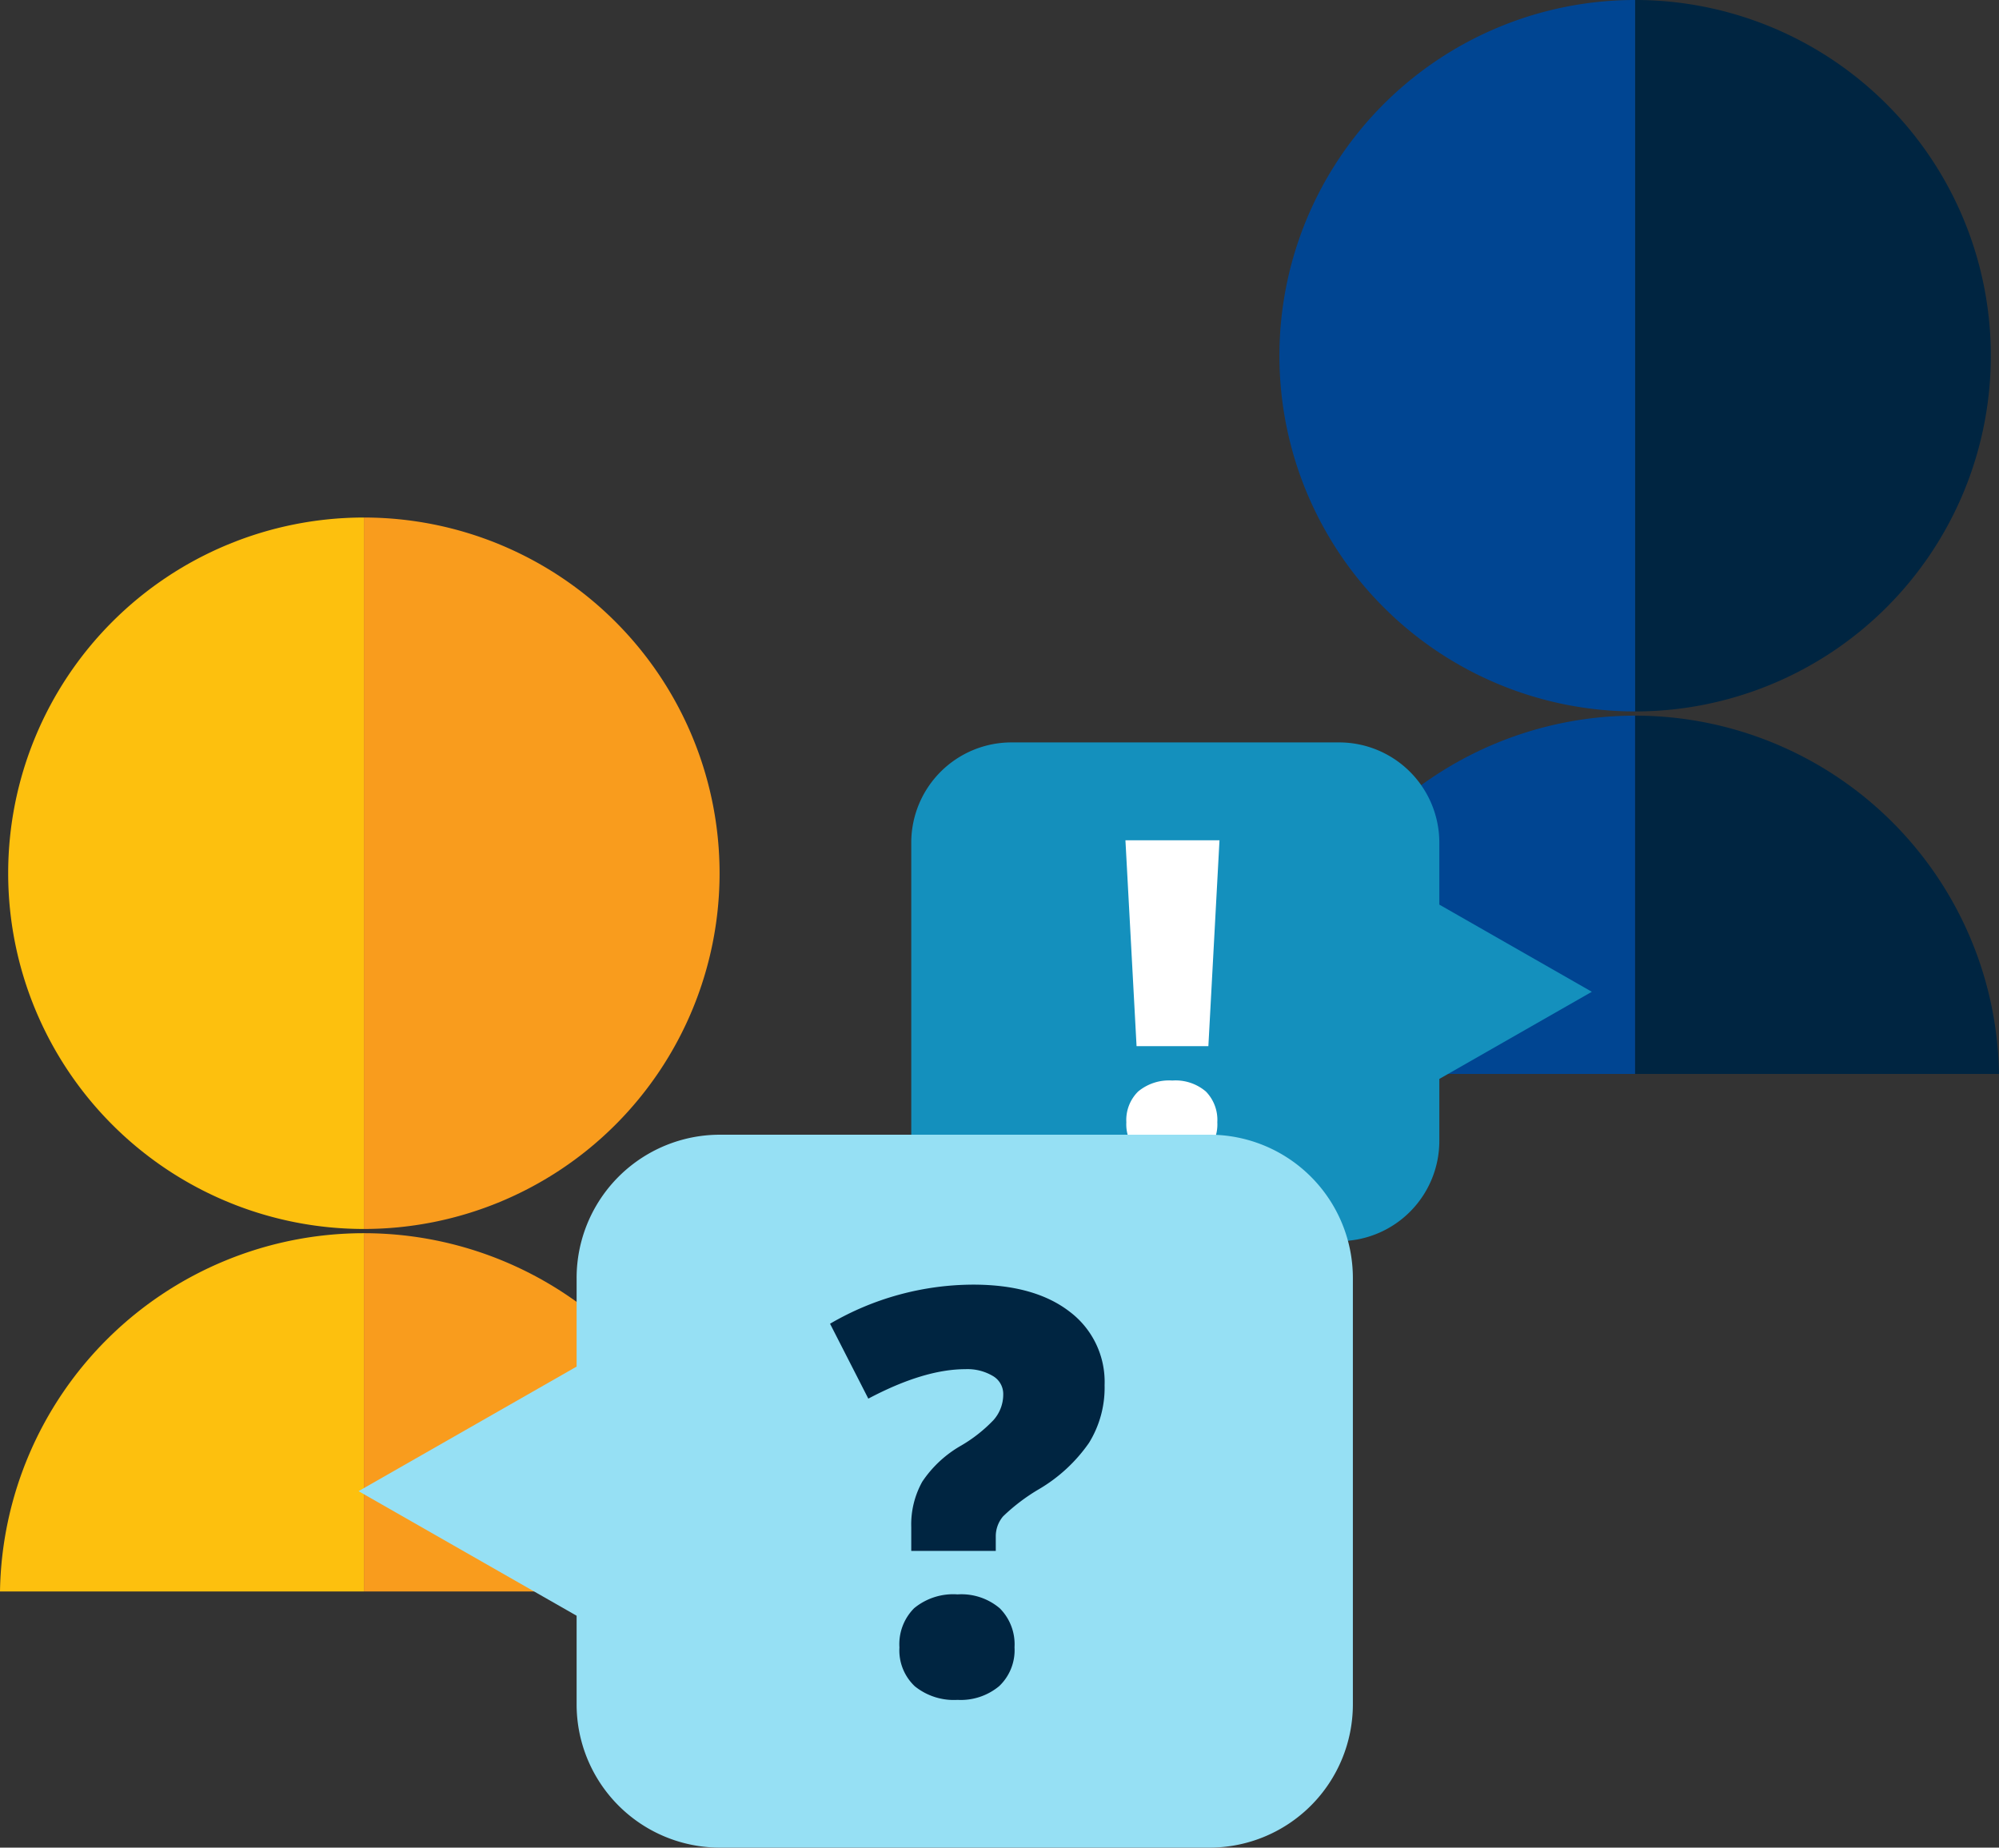 <svg id="Grupo_157181" data-name="Grupo 157181" xmlns="http://www.w3.org/2000/svg" xmlns:xlink="http://www.w3.org/1999/xlink" width="220.745" height="204.016" viewBox="0 0 220.745 204.016">
  <rect x="0" y="0" width="220.745" height="204.016" fill="#333333" stroke="none"/>
  <defs>
    <clipPath id="clip-path">
      <rect id="Rectángulo_46997" data-name="Rectángulo 46997" width="220.745" height="204.016" fill="none"/>
    </clipPath>
  </defs>
  <g id="Grupo_156939" data-name="Grupo 156939" transform="translate(0 0)" clip-path="url(#clip-path)">
    <path id="Trazado_222563" data-name="Trazado 222563" d="M50.274,78.558A39.279,39.279,0,1,0,50.274,0Z" transform="translate(130.289 -0.001)" fill="#002541"/>
    <path id="Trazado_222564" data-name="Trazado 222564" d="M78.615,78.558A39.279,39.279,0,0,1,78.615,0Z" transform="translate(101.947 -0.001)" fill="#004592"/>
    <path id="Trazado_222565" data-name="Trazado 222565" d="M79.268,61.564V22A40.191,40.191,0,0,0,39.086,61.564Z" transform="translate(101.294 57.022)" fill="#004592"/>
    <path id="Trazado_222566" data-name="Trazado 222566" d="M90.456,61.564A40.191,40.191,0,0,0,50.274,22V61.564Z" transform="translate(130.289 57.022)" fill="#002541"/>
    <path id="Trazado_222567" data-name="Trazado 222567" d="M86.331,66.822V59.983l16.841-9.622L86.331,40.736V33.9A11.071,11.071,0,0,0,75.258,22.825H39.087A11.071,11.071,0,0,0,28.018,33.9V66.822A11.071,11.071,0,0,0,39.087,77.895H75.258A11.071,11.071,0,0,0,86.331,66.822" transform="translate(72.611 59.152)" fill="#1490bd"/>
    <path id="Trazado_222568" data-name="Trazado 222568" d="M11.188,94.469a39.279,39.279,0,0,0,0-78.558Z" transform="translate(28.994 41.234)" fill="#f99c1d"/>
    <path id="Trazado_222569" data-name="Trazado 222569" d="M39.532,94.469a39.279,39.279,0,1,1,0-78.558Z" transform="translate(0.65 41.234)" fill="#fdc00e"/>
    <path id="Trazado_222570" data-name="Trazado 222570" d="M40.182,77.475V37.914A40.191,40.191,0,0,0,0,77.475Z" transform="translate(0 98.256)" fill="#fdc00e"/>
    <path id="Trazado_222571" data-name="Trazado 222571" d="M51.37,77.475A40.191,40.191,0,0,0,11.188,37.914V77.475Z" transform="translate(28.994 98.256)" fill="#f99c1d"/>
    <path id="Trazado_222572" data-name="Trazado 222572" d="M43.759,48.565h-7.93L34.6,25.834H44.987ZM34.7,56.977a4.426,4.426,0,0,1,1.3-3.4,5.334,5.334,0,0,1,3.775-1.214,5.152,5.152,0,0,1,3.71,1.214,4.485,4.485,0,0,1,1.261,3.4,4.375,4.375,0,0,1-1.307,3.376,5.19,5.19,0,0,1-3.663,1.214,5.373,5.373,0,0,1-3.728-1.214A4.311,4.311,0,0,1,34.7,56.977" transform="translate(89.679 66.95)" fill="#fff"/>
    <path id="Trazado_222573" data-name="Trazado 222573" d="M35.105,50.714V60.49L11.024,74.246,35.105,88v9.78A15.825,15.825,0,0,0,50.93,113.606h54.064a15.831,15.831,0,0,0,15.832-15.828V50.714a15.831,15.831,0,0,0-15.832-15.828H50.93A15.825,15.825,0,0,0,35.105,50.714" transform="translate(28.569 90.409)" fill="#96e0f4"/>
    <path id="Trazado_222574" data-name="Trazado 222574" d="M34.489,68.9V66.285a9.7,9.7,0,0,1,1.218-5.032,12.748,12.748,0,0,1,4.317-4,16.251,16.251,0,0,0,3.541-2.794A4.238,4.238,0,0,0,44.646,51.6a2.29,2.29,0,0,0-1.156-2.022,5.487,5.487,0,0,0-3.01-.747q-4.59,0-10.732,3.254l-4.227-8.271a31.478,31.478,0,0,1,15.81-4.317q6.777,0,10.642,2.981a9.7,9.7,0,0,1,3.865,8.117,11.589,11.589,0,0,1-1.72,6.371,17.527,17.527,0,0,1-5.488,5.093,21.1,21.1,0,0,0-4,3.024,3.4,3.4,0,0,0-.808,2.266V68.9ZM33.182,79.541a5.619,5.619,0,0,1,1.627-4.317A6.778,6.778,0,0,1,39.6,73.7a6.542,6.542,0,0,1,4.665,1.537,5.628,5.628,0,0,1,1.627,4.3A5.476,5.476,0,0,1,44.2,83.829a6.63,6.63,0,0,1-4.6,1.519,6.866,6.866,0,0,1-4.716-1.5,5.439,5.439,0,0,1-1.7-4.3" transform="translate(66.139 102.353)" fill="#002541"/>
  </g>
</svg>
